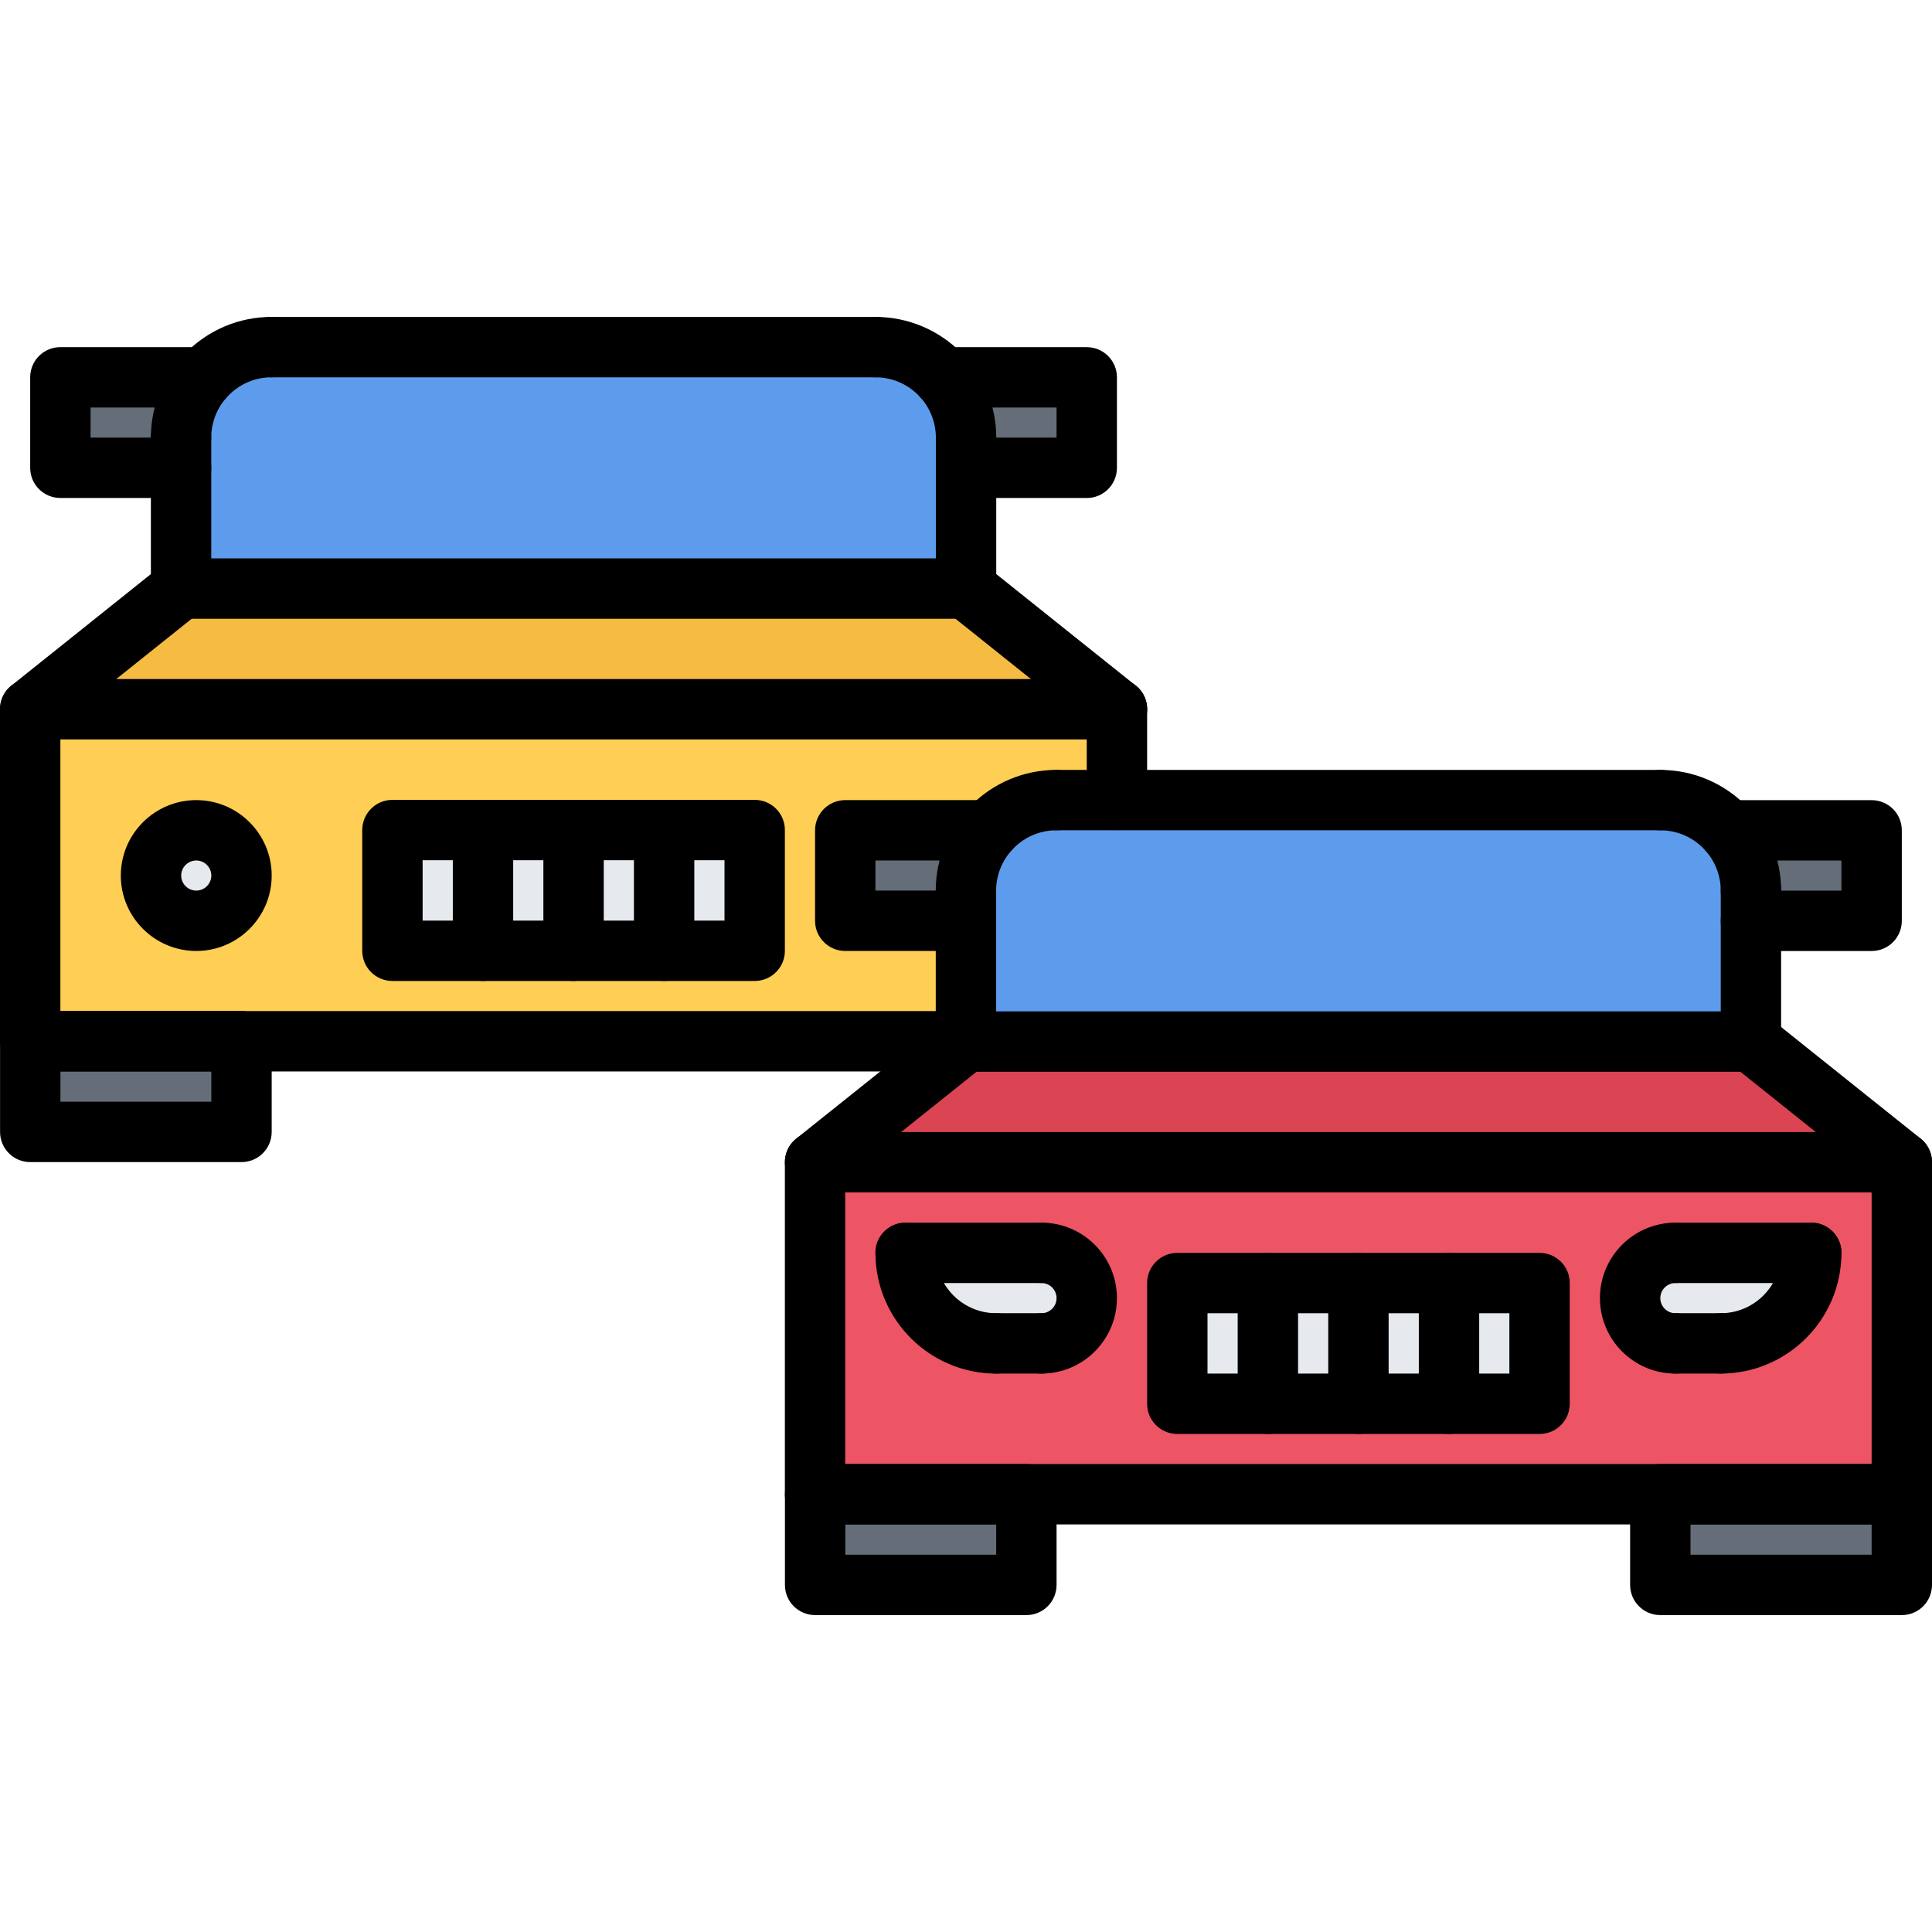 <svg enable-background="new 0 0 64 64" height="64" viewBox="0 0 64 64" width="64" xmlns="http://www.w3.org/2000/svg"><path d="m31.24 12.5h4.76v3h-4v-1c0-.77-.29-1.46-.77-1.99z" fill="#656d78"/><path d="m6 14.5v1h-4v-3h4.76l.01.01c-.48.53-.77 1.22-.77 1.99z" fill="#656d78"/><path d="m30 41.5h4.5c.83 0 1.5.67 1.5 1.5s-.67 1.5-1.5 1.5h-1.5c-1.66 0-3-1.34-3-3z" fill="#e6e9ed"/><path d="m1 34.49h7v3.01h-7z" fill="#656d78"/><path d="m27 49.5h7v3h-7z" fill="#656d78"/><path d="m39 42.5h3v4h-3z" fill="#e6e9ed"/><path d="m36 43c0-.83-.67-1.5-1.5-1.5h-4.5c0 1.66 1.34 3 3 3h1.5c.83 0 1.5-.67 1.5-1.5zm15 3.5v-4h-3-3-3-3v4h3 3 3zm9-5h-4.5c-.83 0-1.5.67-1.5 1.5s.67 1.5 1.5 1.5h1.5c1.66 0 3-1.34 3-3zm3-3v11h-8-21-7v-11z" fill="#ed5565"/><path d="m42 42.5h3v4h-3z" fill="#e6e9ed"/><path d="m57.24 27.51h4.76v2.99h-4v-1c0-.76-.29-1.46-.76-1.99z" fill="#656d78"/><g fill="#e6e9ed"><path d="m55.5 41.5h4.5c0 1.66-1.34 3-3 3h-1.5c-.83 0-1.5-.67-1.5-1.5s.67-1.5 1.5-1.5z"/><path d="m48 42.5h3v4h-3z"/><path d="m45 42.5h3v4h-3z"/></g><path d="m55 49.5h8v3h-8z" fill="#656d78"/><path d="m63 38.5h-36l5-4h26z" fill="#da4453"/><path d="m19 27.5h3v4h-3z" fill="#e6e9ed"/><path d="m32 29.5v1h-4v-3h4.76l.01.01c-.48.53-.77 1.23-.77 1.99z" fill="#656d78"/><path d="m16 27.5h3v4h-3z" fill="#e6e9ed"/><path d="m22 27.5h3v4h-3z" fill="#e6e9ed"/><path d="m6.5 27.5c.83 0 1.5.68 1.5 1.5 0 .83-.67 1.5-1.5 1.5s-1.5-.67-1.5-1.5c0-.82.67-1.5 1.5-1.5z" fill="#e6e9ed"/><path d="m58 30.5v4h-26v-.01-3.99-1c0-.76.29-1.46.77-1.99.53-.62 1.34-1.01 2.23-1.01h2 18c.89 0 1.7.39 2.24 1.01.47.53.76 1.23.76 1.99z" fill="#5d9cec"/><path d="m25 31.5v-4h-3-3-3-3v4h3 3 3zm3-1h4v3.99h-24-7v-11h36v3.01h-2c-.89 0-1.7.39-2.23 1.01l-.01-.01h-4.76zm-20-1.5c0-.82-.67-1.5-1.5-1.5s-1.5.68-1.5 1.5c0 .83.67 1.5 1.5 1.5s1.5-.67 1.5-1.5z" fill="#ffce54"/><path d="m13 27.5h3v4h-3z" fill="#e6e9ed"/><path d="m37 23.49h-36l5-3.99h26z" fill="#f6bb42"/><path d="m32 15.5v4h-26v-4-1c0-.77.29-1.46.77-1.99.53-.62 1.34-1.01 2.23-1.01h20c.89 0 1.7.39 2.23 1.01.48.53.77 1.22.77 1.99z" fill="#5d9cec"/><path d="m63 50.499h-36c-.553 0-1-.447-1-1v-10.999c0-.553.447-1 1-1h36c.553 0 1 .447 1 1v10.999c0 .553-.447 1-1 1zm-35-2h34v-8.999h-34z"/><path d="m63 53.502h-8c-.553 0-1-.447-1-1v-3.003c0-.553.447-1 1-1h8c.553 0 1 .447 1 1v3.003c0 .553-.447 1-1 1zm-7-2h6v-1.003h-6z"/><path d="m34 53.502h-6.998c-.553 0-1-.447-1-1v-3.003c0-.553.447-1 1-1h6.998c.553 0 1 .447 1 1v3.003c0 .553-.447 1-1 1zm-5.998-2h4.998v-1.003h-4.998z"/><path d="m27.001 39.5c-.294 0-.585-.129-.782-.376-.345-.431-.274-1.061.157-1.405l4.998-3.996c.431-.345 1.062-.273 1.405.157.345.431.274 1.061-.157 1.405l-4.998 3.996c-.184.148-.404.219-.623.219z"/><path d="m62.999 39.499c-.219 0-.439-.071-.623-.219l-4.998-3.996c-.432-.345-.502-.975-.157-1.405.344-.43.976-.502 1.405-.157l4.998 3.996c.432.345.502.975.157 1.405-.197.247-.488.376-.782.376z"/><path d="m58.002 30.505c-.553 0-1-.447-1-1 0-1.103-.897-2-2-2-.553 0-1-.447-1-1s.447-1 1-1c2.206 0 4 1.794 4 4 0 .553-.447 1-1 1z"/><path d="m31.998 30.504c-.553 0-1-.447-1-1 0-2.206 1.794-4 4-4 .553 0 1 .447 1 1s-.447 1-1 1c-1.103 0-2 .897-2 2 0 .553-.447 1-1 1z"/><path d="m58.002 35.503c-.553 0-1-.447-1-1v-4.998c0-.553.447-1 1-1s1 .447 1 1v4.998c0 .553-.447 1-1 1z"/><path d="m55.002 27.505h-20.004c-.553 0-1-.447-1-1s.447-1 1-1h20.004c.553 0 1 .447 1 1s-.447 1-1 1z"/><path d="m31.998 35.504c-.553 0-1-.447-1-1v-5c0-.553.447-1 1-1s1 .447 1 1v5c0 .553-.447 1-1 1z"/><path d="m58.002 35.503h-26.004c-.553 0-1-.447-1-1s.447-1 1-1h26.004c.553 0 1 .447 1 1s-.447 1-1 1z"/><path d="m33 45.502c-2.206 0-4-1.794-4-4 0-.553.447-1 1-1s1 .447 1 1c0 1.103.897 2 2 2 .553 0 1 .447 1 1s-.447 1-1 1z"/><path d="m34.5 45.502c-.553 0-1-.447-1-1s.447-1 1-1c.275 0 .5-.225.5-.5s-.225-.5-.5-.5c-.553 0-1-.447-1-1s.447-1 1-1c1.379 0 2.5 1.121 2.5 2.5s-1.121 2.5-2.5 2.5z"/><path d="m34.5 45.502h-1.5c-.553 0-1-.447-1-1s.447-1 1-1h1.5c.553 0 1 .447 1 1s-.447 1-1 1z"/><path d="m34.5 42.502h-4.5c-.553 0-1-.447-1-1s.447-1 1-1h4.5c.553 0 1 .447 1 1s-.447 1-1 1z"/><path d="m57 45.502c-.553 0-1-.447-1-1s.447-1 1-1c1.103 0 2-.897 2-2 0-.553.447-1 1-1s1 .447 1 1c0 2.206-1.794 4-4 4z"/><path d="m55.5 45.502c-1.379 0-2.5-1.121-2.5-2.5s1.121-2.5 2.5-2.5c.553 0 1 .447 1 1s-.447 1-1 1c-.275 0-.5.225-.5.5s.225.5.5.5c.553 0 1 .447 1 1s-.447 1-1 1z"/><path d="m57 45.502h-1.5c-.553 0-1-.447-1-1s.447-1 1-1h1.5c.553 0 1 .447 1 1s-.447 1-1 1z"/><path d="m60 42.502h-4.5c-.553 0-1-.447-1-1s.447-1 1-1h4.5c.553 0 1 .447 1 1s-.447 1-1 1z"/><path d="m51 47.502h-12c-.553 0-1-.447-1-1v-3.999c0-.553.447-1 1-1h12c.553 0 1 .447 1 1v3.999c0 .553-.447 1-1 1zm-11-2h10v-1.999h-10z"/><path d="m48 47.502c-.553 0-1-.447-1-1v-3.999c0-.553.447-1 1-1s1 .447 1 1v3.999c0 .553-.447 1-1 1z"/><path d="m45 47.502c-.553 0-1-.447-1-1v-3.999c0-.553.447-1 1-1s1 .447 1 1v3.999c0 .553-.447 1-1 1z"/><path d="m42 47.502c-.553 0-1-.447-1-1v-3.999c0-.553.447-1 1-1s1 .447 1 1v3.999c0 .553-.447 1-1 1z"/><path d="m62 31.503h-3.998c-.553 0-1-.447-1-1s.447-1 1-1h2.998v-.997h-3.762c-.553 0-1-.447-1-1s.447-1 1-1h4.762c.553 0 1 .447 1 1v2.997c0 .553-.447 1-1 1z"/><path d="m32 31.502h-4c-.553 0-1-.447-1-1v-2.997c0-.553.447-1 1-1h4.764c.553 0 1 .447 1 1s-.447 1-1 1h-3.764v.997h3c.553 0 1 .447 1 1s-.447 1-1 1z"/><path d="m31.998 35.493h-30.998c-.553 0-1-.447-1-1v-10.999c0-.553.447-1 1-1h36c.553 0 1 .447 1 1s-.447 1-1 1h-35v8.999h29.998c.553 0 1 .447 1 1s-.447 1-1 1z"/><path d="m8 38.496h-6.998c-.553 0-1-.447-1-1v-3.003c0-.553.447-1 1-1h6.998c.553 0 1 .447 1 1v3.003c0 .553-.447 1-1 1zm-5.998-2h4.998v-1.003h-4.998z"/><path d="m1.001 24.494c-.294 0-.585-.129-.782-.376-.345-.431-.274-1.061.157-1.405l4.998-3.996c.431-.346 1.061-.274 1.405.157.345.431.274 1.061-.157 1.405l-4.998 3.996c-.184.148-.404.219-.623.219z"/><path d="m36.999 24.493c-.219 0-.439-.071-.623-.219l-4.998-3.996c-.432-.345-.502-.975-.157-1.405s.976-.503 1.405-.157l4.998 3.996c.432.345.502.975.157 1.405-.197.247-.488.376-.782.376z"/><path d="m32.002 15.499c-.553 0-1-.447-1-1 0-1.103-.897-2-2-2-.553 0-1-.447-1-1s.447-1 1-1c2.206 0 4 1.794 4 4 0 .553-.447 1-1 1z"/><path d="m5.998 15.498c-.553 0-1-.447-1-1 0-2.206 1.794-4 4-4 .553 0 1 .447 1 1s-.447 1-1 1c-1.103 0-2 .897-2 2 0 .553-.447 1-1 1z"/><path d="m32.002 20.497c-.553 0-1-.447-1-1v-4.998c0-.553.447-1 1-1s1 .447 1 1v4.998c0 .553-.447 1-1 1z"/><path d="m29.002 12.499h-20.004c-.553 0-1-.447-1-1s.447-1 1-1h20.004c.553 0 1 .447 1 1s-.447 1-1 1z"/><path d="m5.998 20.498c-.553 0-1-.447-1-1v-5c0-.553.447-1 1-1s1 .447 1 1v5c0 .553-.447 1-1 1z"/><path d="m32.002 20.497h-26.004c-.553 0-1-.447-1-1s.447-1 1-1h26.004c.553 0 1 .447 1 1s-.447 1-1 1z"/><path d="m25 32.496h-12c-.553 0-1-.447-1-1v-3.999c0-.553.447-1 1-1h12c.553 0 1 .447 1 1v3.999c0 .553-.447 1-1 1zm-11-2h10v-1.999h-10z"/><path d="m22 32.496c-.553 0-1-.447-1-1v-3.999c0-.553.447-1 1-1s1 .447 1 1v3.999c0 .553-.447 1-1 1z"/><path d="m19 32.496c-.553 0-1-.447-1-1v-3.999c0-.553.447-1 1-1s1 .447 1 1v3.999c0 .553-.447 1-1 1z"/><path d="m16 32.496c-.553 0-1-.447-1-1v-3.999c0-.553.447-1 1-1s1 .447 1 1v3.999c0 .553-.447 1-1 1z"/><path d="m36 16.497h-3.998c-.553 0-1-.447-1-1s.447-1 1-1h2.998v-.997h-3.762c-.553 0-1-.447-1-1s.447-1 1-1h4.762c.553 0 1 .447 1 1v2.997c0 .553-.447 1-1 1z"/><path d="m6 16.496h-4c-.553 0-1-.447-1-1v-2.997c0-.553.447-1 1-1h4.764c.553 0 1 .447 1 1s-.447 1-1 1h-3.764v.997h3c.553 0 1 .447 1 1s-.447 1-1 1z"/><path d="m37 27.498c-.553 0-1-.447-1-1v-3.004c0-.553.447-1 1-1s1 .447 1 1v3.004c0 .553-.447 1-1 1z"/><path d="m6.502 31.502c-1.379 0-2.5-1.121-2.5-2.498 0-1.378 1.121-2.499 2.5-2.499 1.377 0 2.498 1.121 2.498 2.499 0 1.377-1.121 2.498-2.498 2.498zm0-2.997c-.275 0-.5.224-.5.499 0 .274.225.498.5.498.274 0 .498-.224.498-.498 0-.275-.224-.499-.498-.499z"/></svg>